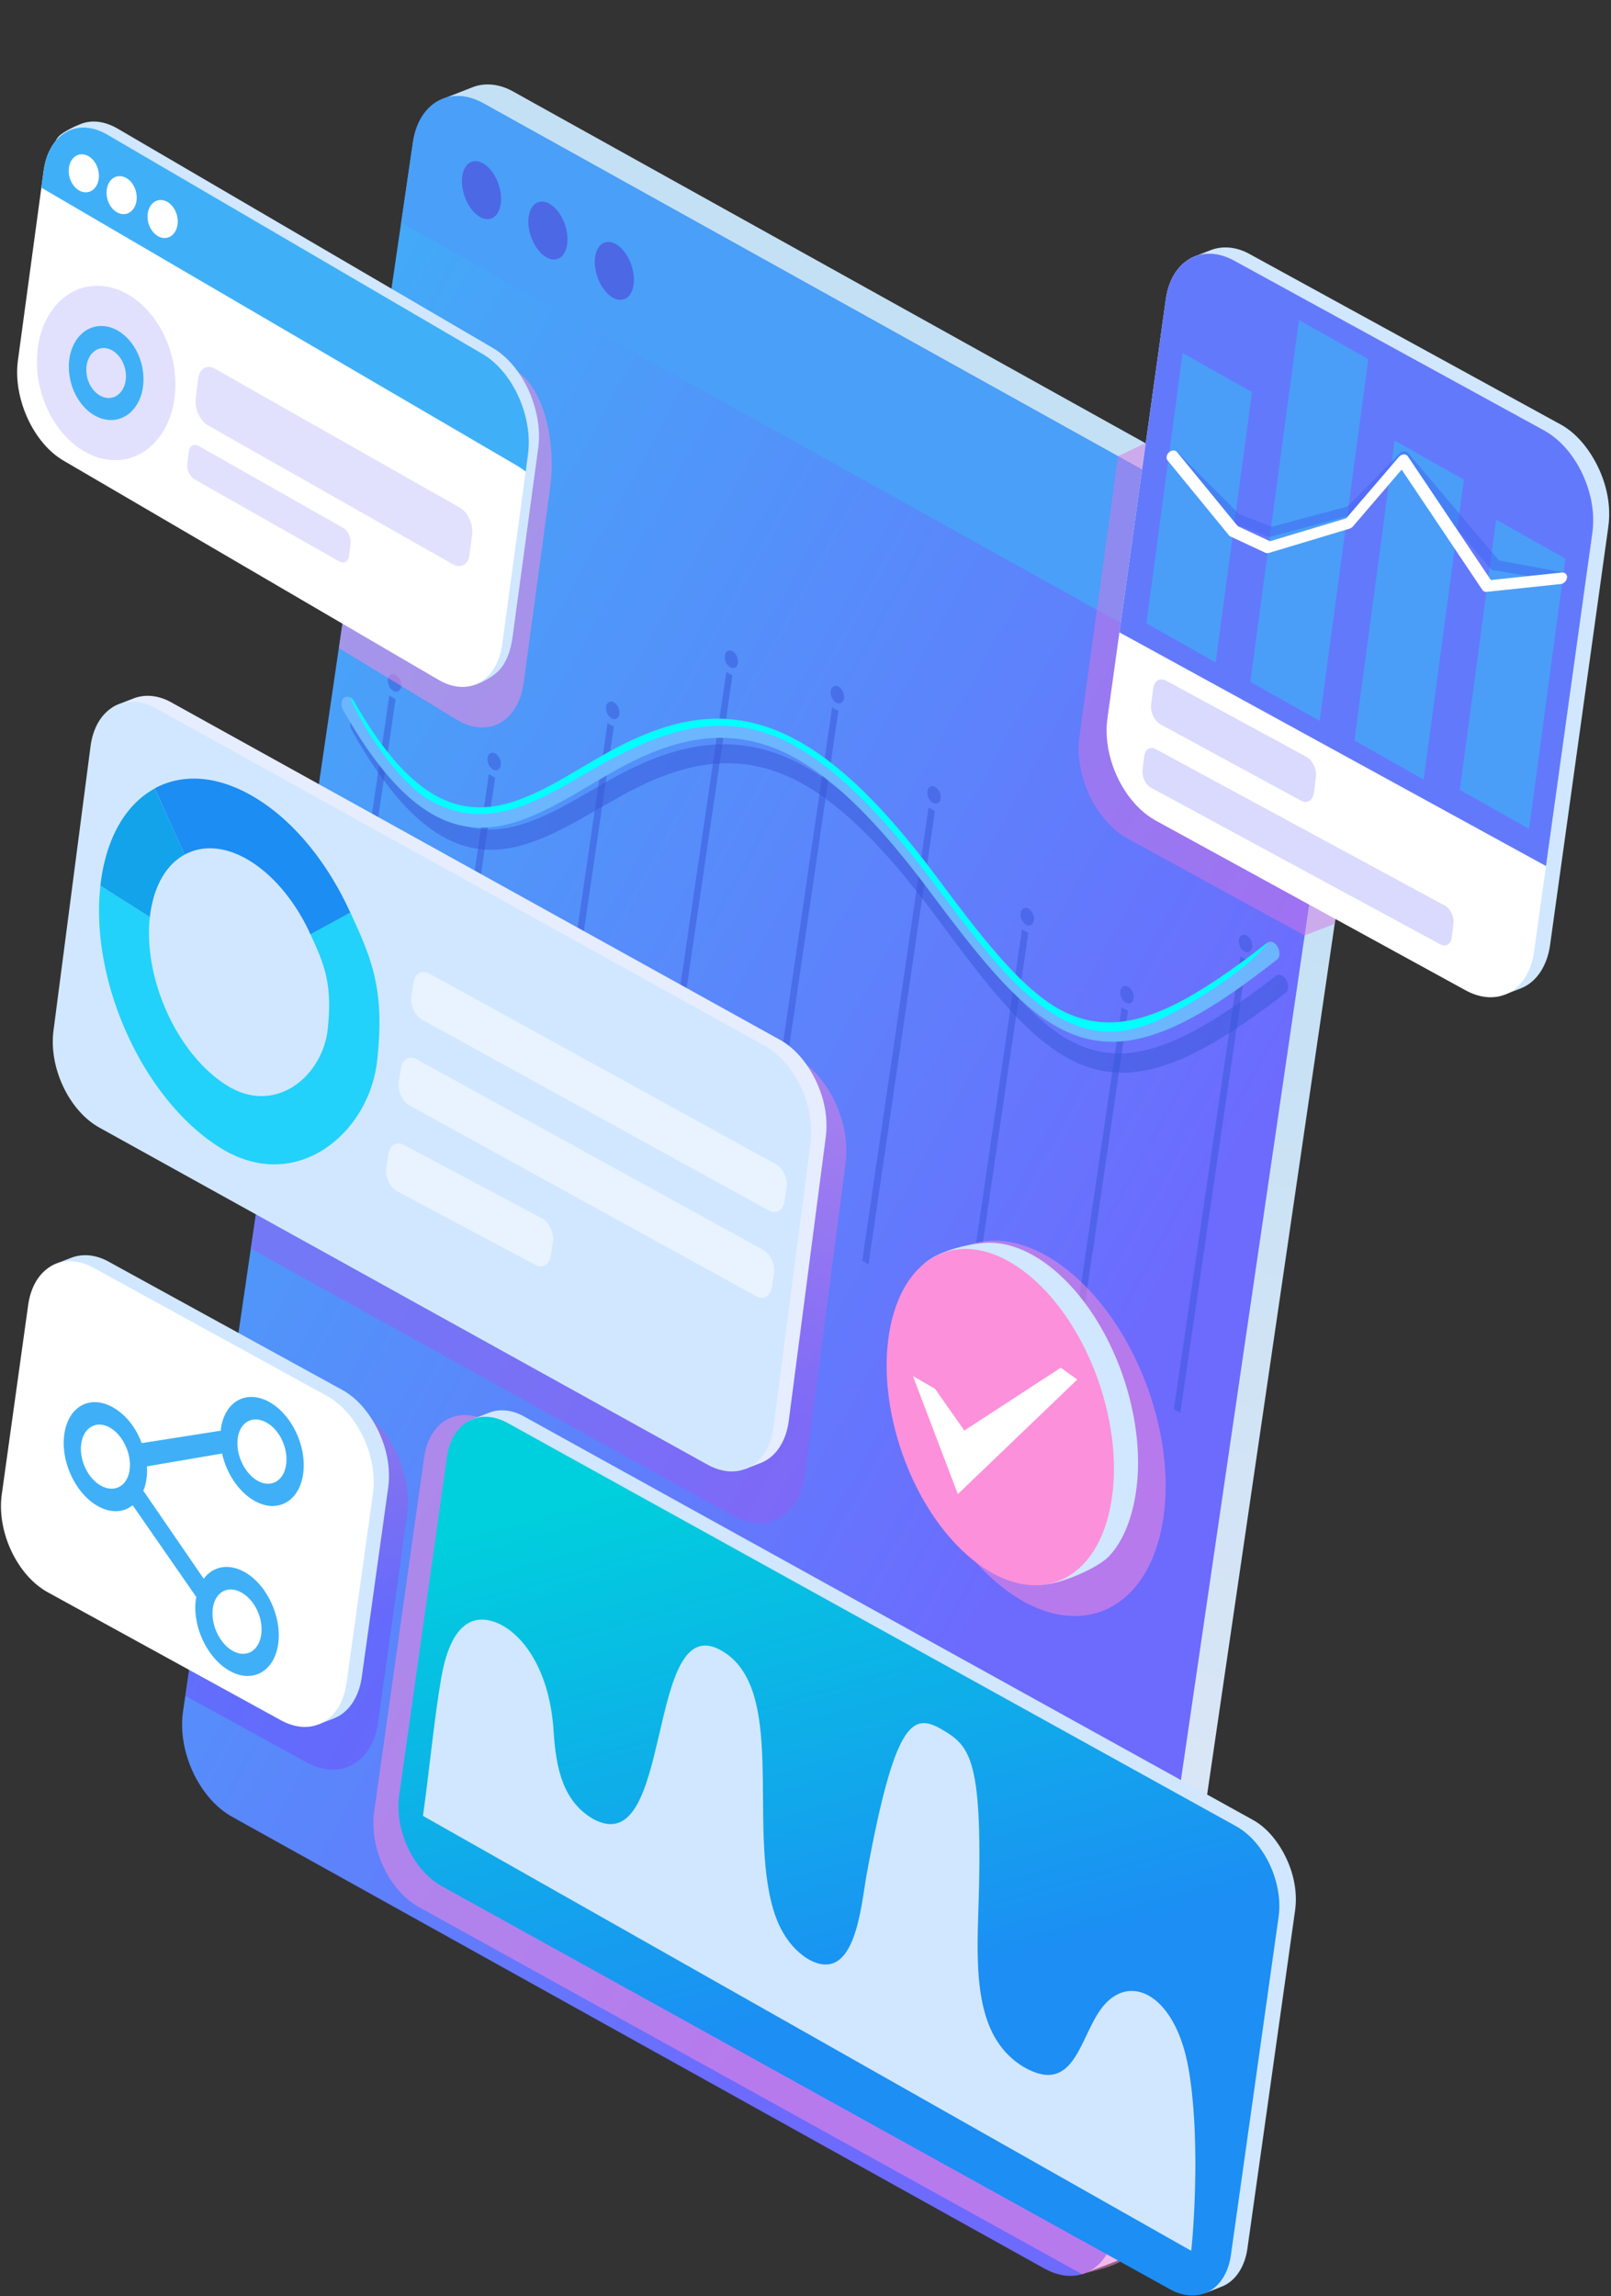<svg viewBox="0 0 395 563" fill="none" xmlns="http://www.w3.org/2000/svg">
    <rect x="0" y="0" width="395" height="563" fill="#333333" stroke="none"/>
    <path fill-rule="evenodd" clip-rule="evenodd" d="M125.894 22.481c-3.046-1.73-6.618-2.376-9.96-1.116l-7.479 2.923C105.74 38.342 263.314 553.47 266.771 557.046l6.673-2.52c4.382-1.726 6.681-6.286 7.326-10.723l56.353-384.669a.148.148 0 000-.042c.917-6.469-1.03-13.206-4.585-18.61-1.917-2.914-4.433-5.582-7.529-7.258L125.894 22.481z" fill="url(#paint0_linear)"/>
    <path fill-rule="evenodd" clip-rule="evenodd" d="M317.674 136.071L118.521 25.328c-8.119-4.501-15.852-.183-17.286 9.612L44.877 419.613c-1.434 9.799 3.966 21.4 12.085 25.875L256.1 556.236c8.119 4.501 15.873.187 17.307-9.608l56.353-384.673c1.438-9.773-3.987-21.383-12.085-25.884z" fill="url(#paint1_linear)"/>
    <path fill-rule="evenodd" clip-rule="evenodd" d="M317.674 136.071L118.521 25.328c-8.119-4.501-15.852-.183-17.286 9.612l-2.867 19.7 228.498 127.082 2.893-19.746c1.438-9.794-3.987-21.404-12.085-25.905z" fill="#4A9FF8"/>
    <path fill-rule="evenodd" clip-rule="evenodd" d="M116.841 52.6c-2.545-2.122-4.097-6.504-3.423-9.812.674-3.309 3.292-4.268 5.858-2.155 2.566 2.112 4.098 6.507 3.428 9.807-.671 3.3-3.301 4.28-5.863 2.16zM133.126 62.504c-2.545-2.12-4.098-6.503-3.423-9.807.674-3.305 3.291-4.272 5.858-2.16 2.566 2.113 4.097 6.508 3.427 9.808-.67 3.3-3.291 4.272-5.862 2.16zM149.411 72.395c-2.546-2.121-4.098-6.503-3.424-9.807.675-3.305 3.296-4.272 5.858-2.16 2.563 2.113 4.098 6.507 3.428 9.812-.67 3.304-3.296 4.267-5.862 2.155z" fill="#4C68E5"/>
    <path opacity=".5" fill-rule="evenodd" clip-rule="evenodd" d="M305.678 229.383c-.869-.483-1.735 0-1.887 1.048a3.011 3.011 0 001.315 2.863c.916.51 1.764.001 1.921-1.068a2.975 2.975 0 00-1.349-2.843zM79.182 281.627l1.544.848 16.267-111.061-1.54-.849-16.271 111.062zm17.816-116.165c-.849-.483-1.735 0-1.892 1.086a3.006 3.006 0 001.315 2.846c.916.509 1.777.026 1.938-1.043a3.013 3.013 0 00-1.361-2.889zm6.592 135.453l1.544.848 16.272-111.078-1.544-.849-16.26 111.079h-.012zm17.845-116.178c-.886-.492-1.747 0-1.909 1.078a3.007 3.007 0 001.332 2.855c.9.5 1.765 0 1.922-1.052a3.015 3.015 0 00-1.345-2.881zm11.237 103.63l1.557.849 16.285-111.058-1.557-.848-16.272 111.057h-.013zm17.871-116.147c-.899-.501-1.764-.022-1.926 1.068a3.017 3.017 0 001.349 2.864c.87.483 1.735 0 1.892-1.069a3.007 3.007 0 00-1.315-2.863zm11.254 103.638l1.51.848 16.289-111.104-1.514-.848-16.268 111.091-.017.013zm17.816-116.186c-.904-.501-1.735 0-1.896 1.103a2.966 2.966 0 001.319 2.829c.916.509 1.748 0 1.9-1.043a2.971 2.971 0 00-1.323-2.889zm8.144 124.835l1.54.848 16.272-111.065-1.54-.849-16.242 111.053-.03.013zm17.846-116.16c-.886-.488-1.752 0-1.913 1.077a3 3 0 001.336 2.855c.9.5 1.761.021 1.918-1.048a3.008 3.008 0 00-1.341-2.884zm5.795 140.742l1.561.848 16.272-111.078-1.557-.849-16.247 111.066-.029.013zm17.875-116.169c-.87-.484-1.731-.021-1.892 1.086a2.967 2.967 0 001.319 2.825c.917.509 1.765.021 1.918-1.031a2.969 2.969 0 00-1.345-2.88zm5.039 146.032l1.544.848 16.272-111.066-1.544-.848-16.272 111.066zM252.171 222.8c-.899-.496-1.765 0-1.922 1.069a3.016 3.016 0 001.345 2.868c.886.487 1.748 0 1.909-1.061a3.015 3.015 0 00-1.332-2.876zm6.583 135.287l1.527.848 16.272-111.082-1.527-.849-16.272 111.083zm17.842-116.156c-.887-.492-1.731-.021-1.888 1.048a2.97 2.97 0 001.315 2.863c.904.501 1.765.021 1.926-1.069a2.976 2.976 0 00-1.353-2.842zm11.241 103.609l1.557.848 16.271-111.079-1.556-.848-16.272 111.079z" fill="#3856D8"/>
    <path opacity=".5" fill-rule="evenodd" clip-rule="evenodd" d="M315.388 240.324a2.625 2.625 0 00-1.022-1.077 1.331 1.331 0 00-1.477 0c-3.779 2.914-7.236 5.434-10.477 7.61-3.241 2.176-6.202 4.009-8.984 5.557-12.968 7.075-22.36 7.576-31.603 2.447-9.043-5.209-17.769-16.195-29.163-31.653-12.725-17.298-23.988-29.01-35.314-35.288a46.84 46.84 0 00-5.026-2.426c-13.048-5.379-26.3-3.509-42.203 5.412-1.65.882-3.241 1.837-4.832 2.753-12.22 7.08-23.678 13.702-36.056 6.851-6.43-3.568-13.103-10.775-20.255-23.466a2.69 2.69 0 00-1.014-1.069 1.322 1.322 0 00-1.493.042c-.712.581-.806 1.99-.174 3.097 7.988 14.189 15.373 22.193 22.448 26.117 13.324 7.385 25.545.289 38.602-7.258 1.616-.899 3.202-1.815 4.823-2.715 15.152-8.53 27.721-10.367 39.946-5.344a42.462 42.462 0 014.53 2.193c10.686 5.938 21.473 17.171 33.779 33.871 11.822 15.996 20.899 27.416 30.719 33.087.187.11.378.216.565.318 9.735 5.4 19.937 4.938 33.71-2.545 2.856-1.552 5.929-3.443 9.218-5.671 3.27-2.24 6.787-4.798 10.575-7.716.767-.594.831-1.947.178-3.127z" fill="#3856D8"/>
    <path fill-rule="evenodd" clip-rule="evenodd" d="M313.267 232.163a2.617 2.617 0 00-1.027-1.064 1.336 1.336 0 00-1.476.029 211.674 211.674 0 01-10.477 7.754c-3.241 2.24-6.202 4.098-8.985 5.685-12.967 7.257-22.359 7.89-31.602 2.888-9.044-5.09-17.769-15.949-29.163-31.246-12.726-17.12-23.988-28.675-35.314-34.783a47.028 47.028 0 00-5.027-2.359c-13.048-5.192-26.299-3.139-42.202 6.007-1.65.903-3.241 1.879-4.828 2.816-12.225 7.25-23.682 14.033-36.056 7.356-6.431-3.474-13.103-10.605-20.255-23.182a2.627 2.627 0 00-1.014-1.056 1.312 1.312 0 00-1.493.063c-.713.59-.806 1.998-.174 3.101 7.988 14.079 15.373 21.977 22.448 25.799 13.324 7.212 25.545-.067 38.602-7.792 1.616-.92 3.202-1.862 4.823-2.783 15.152-8.742 27.721-10.753 39.946-5.904a41.744 41.744 0 014.53 2.121c10.685 5.773 21.473 16.87 33.778 33.4 11.823 15.835 20.9 27.149 30.72 32.663l.564.31c9.757 5.26 19.937 4.666 33.711-3.033 2.856-1.59 5.929-3.522 9.218-5.799 3.27-2.286 6.787-4.895 10.575-7.86.767-.607.827-1.96.178-3.131z" fill="#6BB6FF"/>
    <path fill-rule="evenodd" clip-rule="evenodd" d="M310.764 231.128c-6.206 4.874-12.607 9.528-19.462 13.439-12.967 7.258-22.359 7.89-31.602 2.888-9.044-5.09-17.769-15.949-29.163-31.245-10.083-13.549-24.132-30.72-40.341-37.155-17.391-6.919-31.971-.085-47.03 8.823-12.225 7.249-23.682 14.032-36.056 7.355-6.431-3.474-13.103-10.604-20.255-23.182a2.626 2.626 0 00-1.014-1.056c2.028 5.213 11.131 20.688 19.937 25.452 13.324 7.211 24.781.886 37.825-6.843 14.55-8.284 29.583-15.733 46.39-9.069 15.271 6.096 29.948 23.912 39.45 36.676 11.822 15.835 20.327 26.647 30.147 32.175 8.182 4.589 15.042 4.339 22.257 1.645 7.559-2.829 25.074-13.875 28.917-19.903z" fill="#0FF"/>
    <path style="mix-blend-mode:multiply" opacity=".5" fill-rule="evenodd" clip-rule="evenodd" d="M194.943 259.099L77.888 194.236 61.493 306.155l118.192 65.495c8.28 4.585 16.183.191 17.646-9.795l9.952-76.354c1.467-9.973-4.06-21.812-12.34-26.402z" fill="url(#paint2_linear)"/>
    <path fill-rule="evenodd" clip-rule="evenodd" d="M192.809 282.777l-11.355 77.203 1.361.165 3.72-1.446c4.077-1.604 6.219-5.85 6.817-9.981l9.086-69.687a.148.148 0 000-.042c.849-6.019-.954-12.301-4.267-17.32-1.782-2.71-4.123-5.196-7.003-6.757L42.082 172.258c-2.838-1.611-6.16-2.21-9.273-1.035l-3.28 1.273c-1.65.619-2.163 1.116-2.15 1.217 1.548 14.44 167.602 94.264 165.43 109.064z" fill="#E5EDFF"/>
    <path fill-rule="evenodd" clip-rule="evenodd" d="M187.418 256.375l-149.086-82.64c-3.313-1.837-6.558-2.096-9.269-1.04-3.474 1.354-6.074 4.87-6.825 9.99l-9.082 69.707c-1.34 9.12 3.687 19.937 11.246 24.107l149.09 82.624c7.559 4.191 14.774.178 16.119-8.938l9.082-69.694c1.332-9.116-3.716-19.925-11.275-24.116z" fill="#D1E7FF"/>
    <path opacity=".5" fill-rule="evenodd" clip-rule="evenodd" d="M190.192 285.433l-84.918-46.716a2.584 2.584 0 00-2.219-.25c-.827.322-1.451 1.166-1.629 2.388l-.568 3.436c-.318 2.18.882 4.763 2.689 5.764l84.919 46.717c1.807 1.001 3.533.042 3.851-2.121l.569-3.436c.318-2.193-.887-4.781-2.694-5.782zM187.117 306.459l-84.932-46.72a2.584 2.584 0 00-2.214-.246c-.849.322-1.45 1.162-1.633 2.388l-.569 3.436c-.318 2.176.883 4.759 2.69 5.76l84.923 46.721c1.807 1.001 3.529.042 3.851-2.121l.564-3.436c.331-2.197-.878-4.781-2.68-5.782zM132.892 298.744l-33.774-17.977a2.585 2.585 0 00-2.214-.251c-.848.323-1.455 1.167-1.633 2.393l-.569 3.419c-.318 2.18.883 4.763 2.69 5.764l33.778 17.99c1.807 1.001 3.529.043 3.852-2.121l.564-3.436c.322-2.193-.887-4.78-2.694-5.781z" fill="#fff"/>
    <path fill-rule="evenodd" clip-rule="evenodd" d="M24.614 217.186c-2.6 23.495 10.422 52.222 29.163 64.099 18.74 11.877 36.71-3.419 38.682-21.125 1.972-17.705-1.34-25.065-6.698-36.739a1289.67 1289.67 0 01-9.782 5.366c3.474 7.5 5.62 12.302 4.352 23.683-1.268 11.381-12.823 21.209-24.857 13.574-12.035-7.636-20.412-26.088-18.728-41.185a1910.63 1910.63 0 00-12.132-7.673z" fill="#22D2FB"/>
    <path fill-rule="evenodd" clip-rule="evenodd" d="M37.933 193.337c-7.003 3.818-12.004 12.051-13.32 23.827 4.052 2.57 8.128 5.137 12.133 7.69.848-7.55 4.034-12.874 8.543-15.317a4022.94 4022.94 0 01-7.356-16.2z" fill="#12A3EB"/>
    <path fill-rule="evenodd" clip-rule="evenodd" d="M63.3 196.031c-9.379-5.939-18.385-6.529-25.362-2.732 2.429 5.427 4.88 10.839 7.35 16.238 4.506-2.439 10.296-2.07 16.285 1.739 5.99 3.809 11.148 10.338 14.529 17.778a1317.26 1317.26 0 009.777-5.324c-5.264-11.614-13.2-21.765-22.58-27.699z" fill="#1C8DF3"/>
    <path style="mix-blend-mode:multiply" opacity=".5" fill-rule="evenodd" clip-rule="evenodd" d="M245.507 388.981c-17.176-13.693-27.441-42.139-22.941-63.552 4.501-21.413 22.058-27.674 39.242-13.977 17.184 13.697 27.445 42.147 22.94 63.552-4.504 21.405-22.074 27.662-39.241 13.977z" fill="url(#paint3_linear)"/>
    <path fill-rule="evenodd" clip-rule="evenodd" d="M226.376 310.083c3.117-3.254 10.961-5.12 15.355-5.358 5.12-.275 10.838 1.807 16.51 6.478 14.88 12.263 23.788 37.753 19.886 56.947-1.158 5.697-3.245 10.253-6.164 13.383-2.723 2.923-11.487 6.609-15.533 6.936-24.26 3.385-39.234-68.808-30.054-78.386z" fill="#D0E7FF"/>
    <path fill-rule="evenodd" clip-rule="evenodd" d="M238.202 382.194c-14.889-12.267-23.793-37.753-19.89-56.947 3.902-19.195 19.131-24.79 34.02-12.522 14.889 12.267 23.788 37.753 19.886 56.947-3.903 19.195-19.135 24.764-34.016 12.522z" fill="url(#paint4_linear)"/>
    <path fill-rule="evenodd" clip-rule="evenodd" d="M260.09 335.352l4.047 2.897-29.286 28.098-11.004-28.934 5.4 3.097 7.203 10.244 23.64-15.402z" fill="#fff"/>
    <path style="mix-blend-mode:multiply" opacity=".5" fill-rule="evenodd" clip-rule="evenodd" d="M296.405 446.434l-176.777-97.869c-3.215-1.782-6.363-2.032-8.997-1.006-3.372 1.311-5.896 4.726-6.626 9.697l-12.26 86.904c-1.272 8.853 3.585 19.335 10.92 23.403l162.677 90.056c1.777-.666 10.388-2.189 10.872-4.734l20.191-106.451z" fill="url(#paint5_linear)"/>
    <path fill-rule="evenodd" clip-rule="evenodd" d="M308.041 472.208l-13.799 89.873 1.273.153 3.448-1.341c.174-.068.34-.14.509-.22h.047c3.78-1.489 5.761-5.421 6.316-9.243l11.695-82.93a.097.097 0 000-.034c.793-5.578-.882-11.385-3.949-16.047-1.65-2.511-3.818-4.81-6.49-6.257l-178.559-98.836c-2.626-1.489-5.705-2.045-8.59-.959l-3.037 1.188c-.318.119-.59.233-.823.34-1.319.526-1.735.937-1.726 1.026 1.425 13.337 195.683 109.577 193.685 123.287z" fill="#D0E7FF"/>
    <path fill-rule="evenodd" clip-rule="evenodd" d="M303.048 447.753l-178.554-98.836c-3.067-1.697-6.075-1.943-8.586-.963-3.22 1.272-5.625 4.509-6.32 9.251l-11.695 82.93c-1.239 8.445 3.393 18.448 10.418 22.329L286.865 561.3c7.004 3.877 13.685.162 14.923-8.28l11.695-82.933c1.222-8.442-3.444-18.457-10.435-22.334z" fill="url(#paint6_linear)"/>
    <path fill-rule="evenodd" clip-rule="evenodd" d="M108.171 411.493c2.015-11.708 6.566-15.665 12.391-14.032.967.275 1.896.669 2.765 1.175 5.71 3.253 11.53 11.763 12.421 25.935.564 8.967 2.278 17.188 9.794 21.477 19.759 10.575 12.637-52.023 31.344-41.346 16.119 9.196 6.468 42.444 12.725 63.505 2.181 7.305 6.104 10.741 8.811 12.302 11.377 6.066 12.636-13.112 14.117-21.184 6.867-37.308 11.215-39.378 18.176-35.408 7.25 4.208 10.474 7.063 9.129 46.012-.551 15.929 0 30.19 11.207 36.905 12.514 7.143 13.617-7.491 19.174-14.618 3.3-4.242 7.584-5.09 11.499-2.867 4.242 2.414 8.03 8.445 9.676 17.756 2.77 15.623 1.493 37.227.675 44.77L103.708 445.233c1.6-11.428 2.72-23.619 4.463-33.74z" fill="#D0E7FF"/>
    <path style="mix-blend-mode:multiply" opacity=".5" fill-rule="evenodd" clip-rule="evenodd" d="M87.474 345.29L58.167 329.2l-12.692 86.616 29.643 16.276c8.254 4.573 16.119.191 17.587-9.757l7.07-50.72c1.46-9.96-4.05-21.761-12.3-26.325z" fill="url(#paint7_linear)"/>
    <path fill-rule="evenodd" clip-rule="evenodd" d="M85.532 368.655l-8.747 53.953 1.366.165 3.72-1.446c4.076-1.604 6.219-5.854 6.817-9.982l6.473-46.453a.121.121 0 000-.038c.848-6.023-.959-12.301-4.267-17.32-1.782-2.714-4.128-5.196-7.008-6.757l-57.117-31.36c-2.838-1.612-6.16-2.21-9.273-1.035l-3.28 1.272c-1.65.62-2.163 1.116-2.15 1.218 1.548 14.435 75.638 42.983 73.466 57.783z" fill="#D0E7FF"/>
    <path fill-rule="evenodd" clip-rule="evenodd" d="M80.128 342.252l-57.11-31.36c-3.312-1.837-6.557-2.096-9.268-1.039-3.474 1.353-6.074 4.865-6.825 9.989L.452 366.295c-1.336 9.121 3.69 19.937 11.245 24.107l57.126 31.361c7.563 4.191 14.775.178 16.12-8.938l6.472-46.457c1.332-9.116-3.716-19.929-11.287-24.116z" fill="#fff"/>
    <path fill-rule="evenodd" clip-rule="evenodd" d="M70.146 359.152c-.58 3.954-3.673 5.744-6.944 3.932-3.27-1.811-5.476-6.541-4.9-10.498.578-3.958 3.662-5.642 6.991-3.818 3.33 1.824 5.426 6.435 4.853 10.363v.021zm-17.952 35.136c.582-3.954 3.666-5.667 6.995-3.818 3.33 1.85 5.426 6.435 4.849 10.384-.577 3.95-3.673 5.744-6.948 3.933-3.275-1.812-5.472-6.541-4.896-10.495v-.004zM31.77 360.471c-.573 3.933-3.72 5.612-6.99 3.818-3.271-1.794-5.426-6.435-4.85-10.363.578-3.928 3.695-5.731 6.945-3.928 3.249 1.803 5.476 6.537 4.895 10.49v-.017zm34.27-16.713c-5.565-3.088-10.906-.208-11.877 6.524v.501l-19.424 3.054c-1.378-3.792-3.932-7.041-7.143-8.819-5.583-3.084-10.834-.153-11.818 6.592-.976 6.656 2.69 14.609 8.259 17.693 3.207 1.782 6.27 1.565 8.484-.242l15.644 22.559-.119.36c-.984 6.728 2.774 14.656 8.34 17.74 5.514 3.05 10.825.157 11.813-6.571.972-6.655-2.748-14.664-8.255-17.718-3.957-2.193-7.75-1.349-9.993 1.658L35.129 365.49a8.856 8.856 0 00.755-2.745c.18-1.056.219-2.132.115-3.198l18.448-3.156c1.086 4.874 4.085 9.459 8.06 11.652 5.514 3.05 10.825.136 11.813-6.596.989-6.732-2.782-14.639-8.288-17.689h.008z" fill="url(#paint8_linear)"/>
    <path style="mix-blend-mode:multiply" opacity=".5" fill-rule="evenodd" clip-rule="evenodd" d="M345.183 142.051l-64.345-33.405-6.711 3.22-9.434 68.537c-1.396 9.527 3.856 20.785 11.754 25.188l43.416 23.78 7.394-2.859 17.926-84.461z" fill="url(#paint9_linear)"/>
    <path fill-rule="evenodd" clip-rule="evenodd" d="M384.272 133.148l-16.675 110.515 1.426.174 3.885-1.511c4.242-1.675 6.499-6.112 7.126-10.426l14.3-102.68a.148.148 0 000-.042c.895-6.295-.997-12.845-4.458-18.1-1.863-2.834-4.31-5.43-7.322-7.059L306.59 62.397c-2.969-1.696-6.439-2.311-9.688-1.085l-3.407 1.34c-1.726.65-2.256 1.167-2.248 1.273 1.595 15.075 95.307 53.757 93.025 69.223z" fill="#D0E7FF"/>
    <path fill-rule="evenodd" clip-rule="evenodd" d="M378.652 105.559l-75.981-41.622c-3.462-1.917-6.851-2.189-9.685-1.086-3.631 1.413-6.363 5.09-7.13 10.44l-14.3 102.683c-1.395 9.528 3.856 20.786 11.754 25.189l75.981 41.621c7.899 4.378 15.437.183 16.832-9.332l14.3-102.688c1.4-9.531-3.873-20.828-11.771-25.205z" fill="#fff"/>
    <path fill-rule="evenodd" clip-rule="evenodd" d="M378.651 105.559L302.67 63.937c-3.461-1.917-6.85-2.189-9.684-1.086-3.631 1.413-6.363 5.09-7.131 10.44l-11.385 81.758 104.593 57.296 11.36-81.589c1.4-9.523-3.873-20.82-11.772-25.197z" fill="url(#paint10_linear)"/>
    <path opacity=".25" fill-rule="evenodd" clip-rule="evenodd" d="M282.759 168.793c.259-1.905 1.697-2.745 3.211-1.871l34.389 18.664c1.515.874 2.545 3.131 2.278 5.04l-.5 3.771c-.259 1.909-1.697 2.749-3.211 1.875l-34.39-18.665c-1.514-.874-2.545-3.13-2.277-5.039l.5-3.775zM280.57 185.34c.225-1.696 1.493-2.418 2.825-1.65 19.513 10.579 51.463 27.836 70.959 38.415 1.336.768 2.235 2.757 2.006 4.441l-.424 3.322c-.225 1.696-1.493 2.422-2.829 1.65-19.513-10.575-51.459-27.836-70.955-38.415-1.336-.768-2.235-2.757-2.006-4.437l.424-3.326z" fill="#6D6AFD"/>
    <path fill-rule="evenodd" clip-rule="evenodd" d="M366.846 127.396l-8.908 66.263 16.968 9.574 8.908-66.263-16.993-9.574h.025zm-48.353-48.921l-11.924 88.698 16.993 9.574 11.928-88.681-16.997-9.591zm23.436 29.544l16.993 9.57-9.858 73.534-16.968-9.57 9.867-73.517-.034-.017zm-51.955-21.447l16.993 9.57-8.908 66.263-16.967-9.57 8.882-66.263z" fill="#4A9EF8"/>
    <path fill-rule="evenodd" clip-rule="evenodd" d="M286.322 112.537c-.454-.453-.314-1.213.318-1.696.632-.484 1.506-.509 1.96-.055l15.271 15.3 7.971 3.054 18.626-4.975 12.615-12.921a1.664 1.664 0 011.99-.348.917.917 0 01.267.263l22.16 26.245 15.27 2.842c.773-.073 1.349.398 1.273 1.056a1.649 1.649 0 01-1.506 1.332l-15.928-2.774a1.232 1.232 0 01-1.129-.382l-21.633-25.617-11.691 11.975a1.846 1.846 0 01-.848.483l-19.623 5.243a1.521 1.521 0 01-.934-.029l-8.543-3.271a1.061 1.061 0 01-.462-.267l-15.424-15.458z" fill="#4164F3" opacity=".5"/>
    <path fill-rule="evenodd" clip-rule="evenodd" d="M286.284 112.889c-.424-.543-.284-1.434.357-1.998.64-.564 1.518-.581 1.959-.042l14.894 18.168 7.89 3.686 18.706-5.625 12.896-15.037c.555-.645 1.45-.819 1.998-.382.105.085.193.191.258.31l20.302 30.253 17.392-1.841a1.1 1.1 0 01.963.309 1.12 1.12 0 01.31.963 1.799 1.799 0 01-1.54 1.544l-18.079 1.914a1.13 1.13 0 01-1.12-.463l-19.797-29.506-11.95 13.93a1.814 1.814 0 01-.848.556l-19.716 5.938a1.322 1.322 0 01-.929-.046l-8.454-3.95a1.044 1.044 0 01-.454-.318l-15.038-18.363z" fill="#fff"/>
    <path style="mix-blend-mode:multiply" opacity=".5" fill-rule="evenodd" clip-rule="evenodd" d="M94.075 75.95l32.162 14.779c7.678 4.445 9.973 18.804 8.717 28.395l-6.533 48.142c-1.272 9.586-8.517 13.769-16.195 9.332l-29.13-17.697 1.154-7.975 9.825-74.976z" fill="url(#paint11_linear)"/>
    <path fill-rule="evenodd" clip-rule="evenodd" d="M13.182 40.513c.424-3.224-.458-5.175 1.145-6.999 1.018-1.162 4.242-2.66 5.583-3.164 2.6-.98 5.71-.675 8.907 1.17l91.931 53.741c7.406 4.284 12.437 15.271 11.224 24.531l-6.303 46.445c-.378 2.867-1.447 6.566-3.89 8.679-1.739 1.505-4.666 3.062-6.707 3.321-2.04.259-2.664-1.637-5.026-3.003l-91.948-53.745c-7.415-4.293-12.437-15.271-11.224-24.531l6.308-46.445z" fill="#D0E7FF"/>
    <path fill-rule="evenodd" clip-rule="evenodd" d="M10.687 41.993c1.213-9.251 8.208-13.285 15.619-8.992l91.952 53.736c7.402 4.289 12.433 15.271 11.22 24.535l-6.304 46.441c-1.213 9.251-8.212 13.281-15.619 8.997l-91.947-53.745C8.193 108.672 3.17 97.694 4.384 88.43l6.303-46.437z" fill="#fff"/>
    <path fill-rule="evenodd" clip-rule="evenodd" d="M10.688 41.994c1.213-9.252 8.208-13.286 15.618-8.997l91.952 53.745c7.402 4.288 12.433 15.271 11.22 24.535l-.568 4.352a25.061 25.061 0 00-2.482-1.654L10.136 46.015l.552-4.021z" fill="url(#paint12_linear)"/>
    <path opacity=".2" fill-rule="evenodd" clip-rule="evenodd" d="M26.922 70.415c9.361 2.147 16.543 13.294 16.064 24.909-.48 11.614-8.484 19.288-17.85 17.146-9.366-2.143-16.544-13.29-16.064-24.905.479-11.614 8.483-19.27 17.85-17.15z" fill="#6D6AFD"/>
    <path fill-rule="evenodd" clip-rule="evenodd" d="M26.51 80.12c5.047 1.155 8.908 7.17 8.662 13.426-.246 6.257-4.573 10.402-9.625 9.248-5.053-1.154-8.908-7.169-8.662-13.43.246-6.261 4.572-10.397 9.625-9.243zm-.225 5.316c-2.685-.598-4.972 1.586-5.12 4.916-.149 3.33 1.917 6.516 4.598 7.13 2.68.616 4.971-1.586 5.111-4.911.14-3.326-1.908-6.52-4.59-7.135z" fill="url(#paint13_linear)"/>
    <path opacity=".2" fill-rule="evenodd" clip-rule="evenodd" d="M48.602 92.778c.322-2.469 2.184-3.516 4.157-2.333l60.031 34.041c1.973 1.18 3.309 4.145 2.97 6.614l-.628 4.882c-.323 2.469-2.189 3.512-4.162 2.333l-60.01-34.041c-1.977-1.179-3.313-4.145-2.97-6.613l.612-4.883zM46.294 110.742c.191-1.459 1.273-2.079 2.456-1.379l35.458 20.099c1.163.699 1.951 2.447 1.76 3.906l-.368 2.885c-.191 1.455-1.273 2.074-2.456 1.378l-35.459-20.102c-1.162-.7-1.955-2.448-1.76-3.907l.37-2.88z" fill="#6D6AFD"/>
    <path fill-rule="evenodd" clip-rule="evenodd" d="M20.74 37.913c2.041.467 3.61 2.897 3.504 5.43-.106 2.532-1.849 4.203-3.89 3.737-2.04-.467-3.61-2.897-3.503-5.43.106-2.532 1.828-4.203 3.89-3.737zM30.014 43.266c2.044.467 3.61 2.897 3.503 5.425-.106 2.528-1.85 4.208-3.89 3.737-2.04-.47-3.61-2.897-3.503-5.425.106-2.528 1.85-4.216 3.89-3.737zM40.071 49.116c2.045.467 3.61 2.897 3.504 5.43-.106 2.532-1.85 4.204-3.89 3.737-2.04-.467-3.61-2.897-3.504-5.43.106-2.532 1.85-4.203 3.89-3.737z" fill="#fff"/>
    <defs>
        <linearGradient id="paint0_linear" x1="222.168" y1="180.759" x2="140.299" y2="488.408" gradientUnits="userSpaceOnUse">
            <stop stop-color="#C4E0F5"/>
            <stop offset="1" stop-color="#E1E8F6"/>
        </linearGradient>
        <linearGradient id="paint1_linear" x1="276.998" y1="340.637" x2="-6.111" y2="183.288" gradientUnits="userSpaceOnUse">
            <stop stop-color="#6D6AFE"/>
            <stop offset="1" stop-color="#3FB0F7"/>
        </linearGradient>
        <linearGradient id="paint2_linear" x1="121.575" y1="312.161" x2="162.115" y2="228.418" gradientUnits="userSpaceOnUse">
            <stop stop-color="#965CF2"/>
            <stop offset="1" stop-color="#FF8ADC"/>
        </linearGradient>
        <linearGradient id="paint3_linear" x1="56776.9" y1="79388.4" x2="63734.8" y2="72130.5" gradientUnits="userSpaceOnUse">
            <stop stop-color="#965CF2"/>
            <stop offset="1" stop-color="#FF8ADC"/>
        </linearGradient>
        <linearGradient id="paint4_linear" x1="50908.4" y1="62984.1" x2="46490.8" y2="69489.9" gradientUnits="userSpaceOnUse">
            <stop stop-color="#FD90DA"/>
            <stop offset="1" stop-color="#8E6DFD"/>
        </linearGradient>
        <linearGradient id="paint5_linear" x1="147805" y1="237205" x2="170382" y2="199205" gradientUnits="userSpaceOnUse">
            <stop stop-color="#965CF2"/>
            <stop offset="1" stop-color="#FF8ADC"/>
        </linearGradient>
        <linearGradient id="paint6_linear" x1="215.639" y1="490.452" x2="178.315" y2="357.909" gradientUnits="userSpaceOnUse">
            <stop stop-color="#1C8EF4"/>
            <stop offset="1" stop-color="#00CFDD"/>
        </linearGradient>
        <linearGradient id="paint7_linear" x1="58.133" y1="316.678" x2="74.778" y2="401.151" gradientUnits="userSpaceOnUse">
            <stop stop-color="#FD70CB"/>
            <stop offset="1" stop-color="#6E4DFD"/>
        </linearGradient>
        <linearGradient id="paint8_linear" x1="23425.5" y1="62451.4" x2="25217.6" y2="57179" gradientUnits="userSpaceOnUse">
            <stop stop-color="#6D6AFE"/>
            <stop offset="1" stop-color="#3FB0F7"/>
        </linearGradient>
        <linearGradient id="paint9_linear" x1="80432.8" y1="55124.1" x2="89837.1" y2="37009.2" gradientUnits="userSpaceOnUse">
            <stop stop-color="#965CF2"/>
            <stop offset="1" stop-color="#FF8ADC"/>
        </linearGradient>
        <linearGradient id="paint10_linear" x1="129352" y1="37172.4" x2="120501" y2="63457.7" gradientUnits="userSpaceOnUse">
            <stop stop-color="#6D6AFE"/>
            <stop offset="1" stop-color="#3FB0F7"/>
        </linearGradient>
        <linearGradient id="paint11_linear" x1="29665.5" y1="37897.6" x2="25572.8" y2="18472.9" gradientUnits="userSpaceOnUse">
            <stop stop-color="#965CF2"/>
            <stop offset="1" stop-color="#FF8ADC"/>
        </linearGradient>
        <linearGradient id="paint12_linear" x1="55848.6" y1="16685.6" x2="56419" y2="10181.7" gradientUnits="userSpaceOnUse">
            <stop stop-color="#6D6AFE"/>
            <stop offset="1" stop-color="#3FB0F7"/>
        </linearGradient>
        <linearGradient id="paint13_linear" x1="6621.71" y1="5521.58" x2="6924.01" y2="4484.88" gradientUnits="userSpaceOnUse">
            <stop stop-color="#6D6AFE"/>
            <stop offset="1" stop-color="#3FB0F7"/>
        </linearGradient>
    </defs>
</svg>
